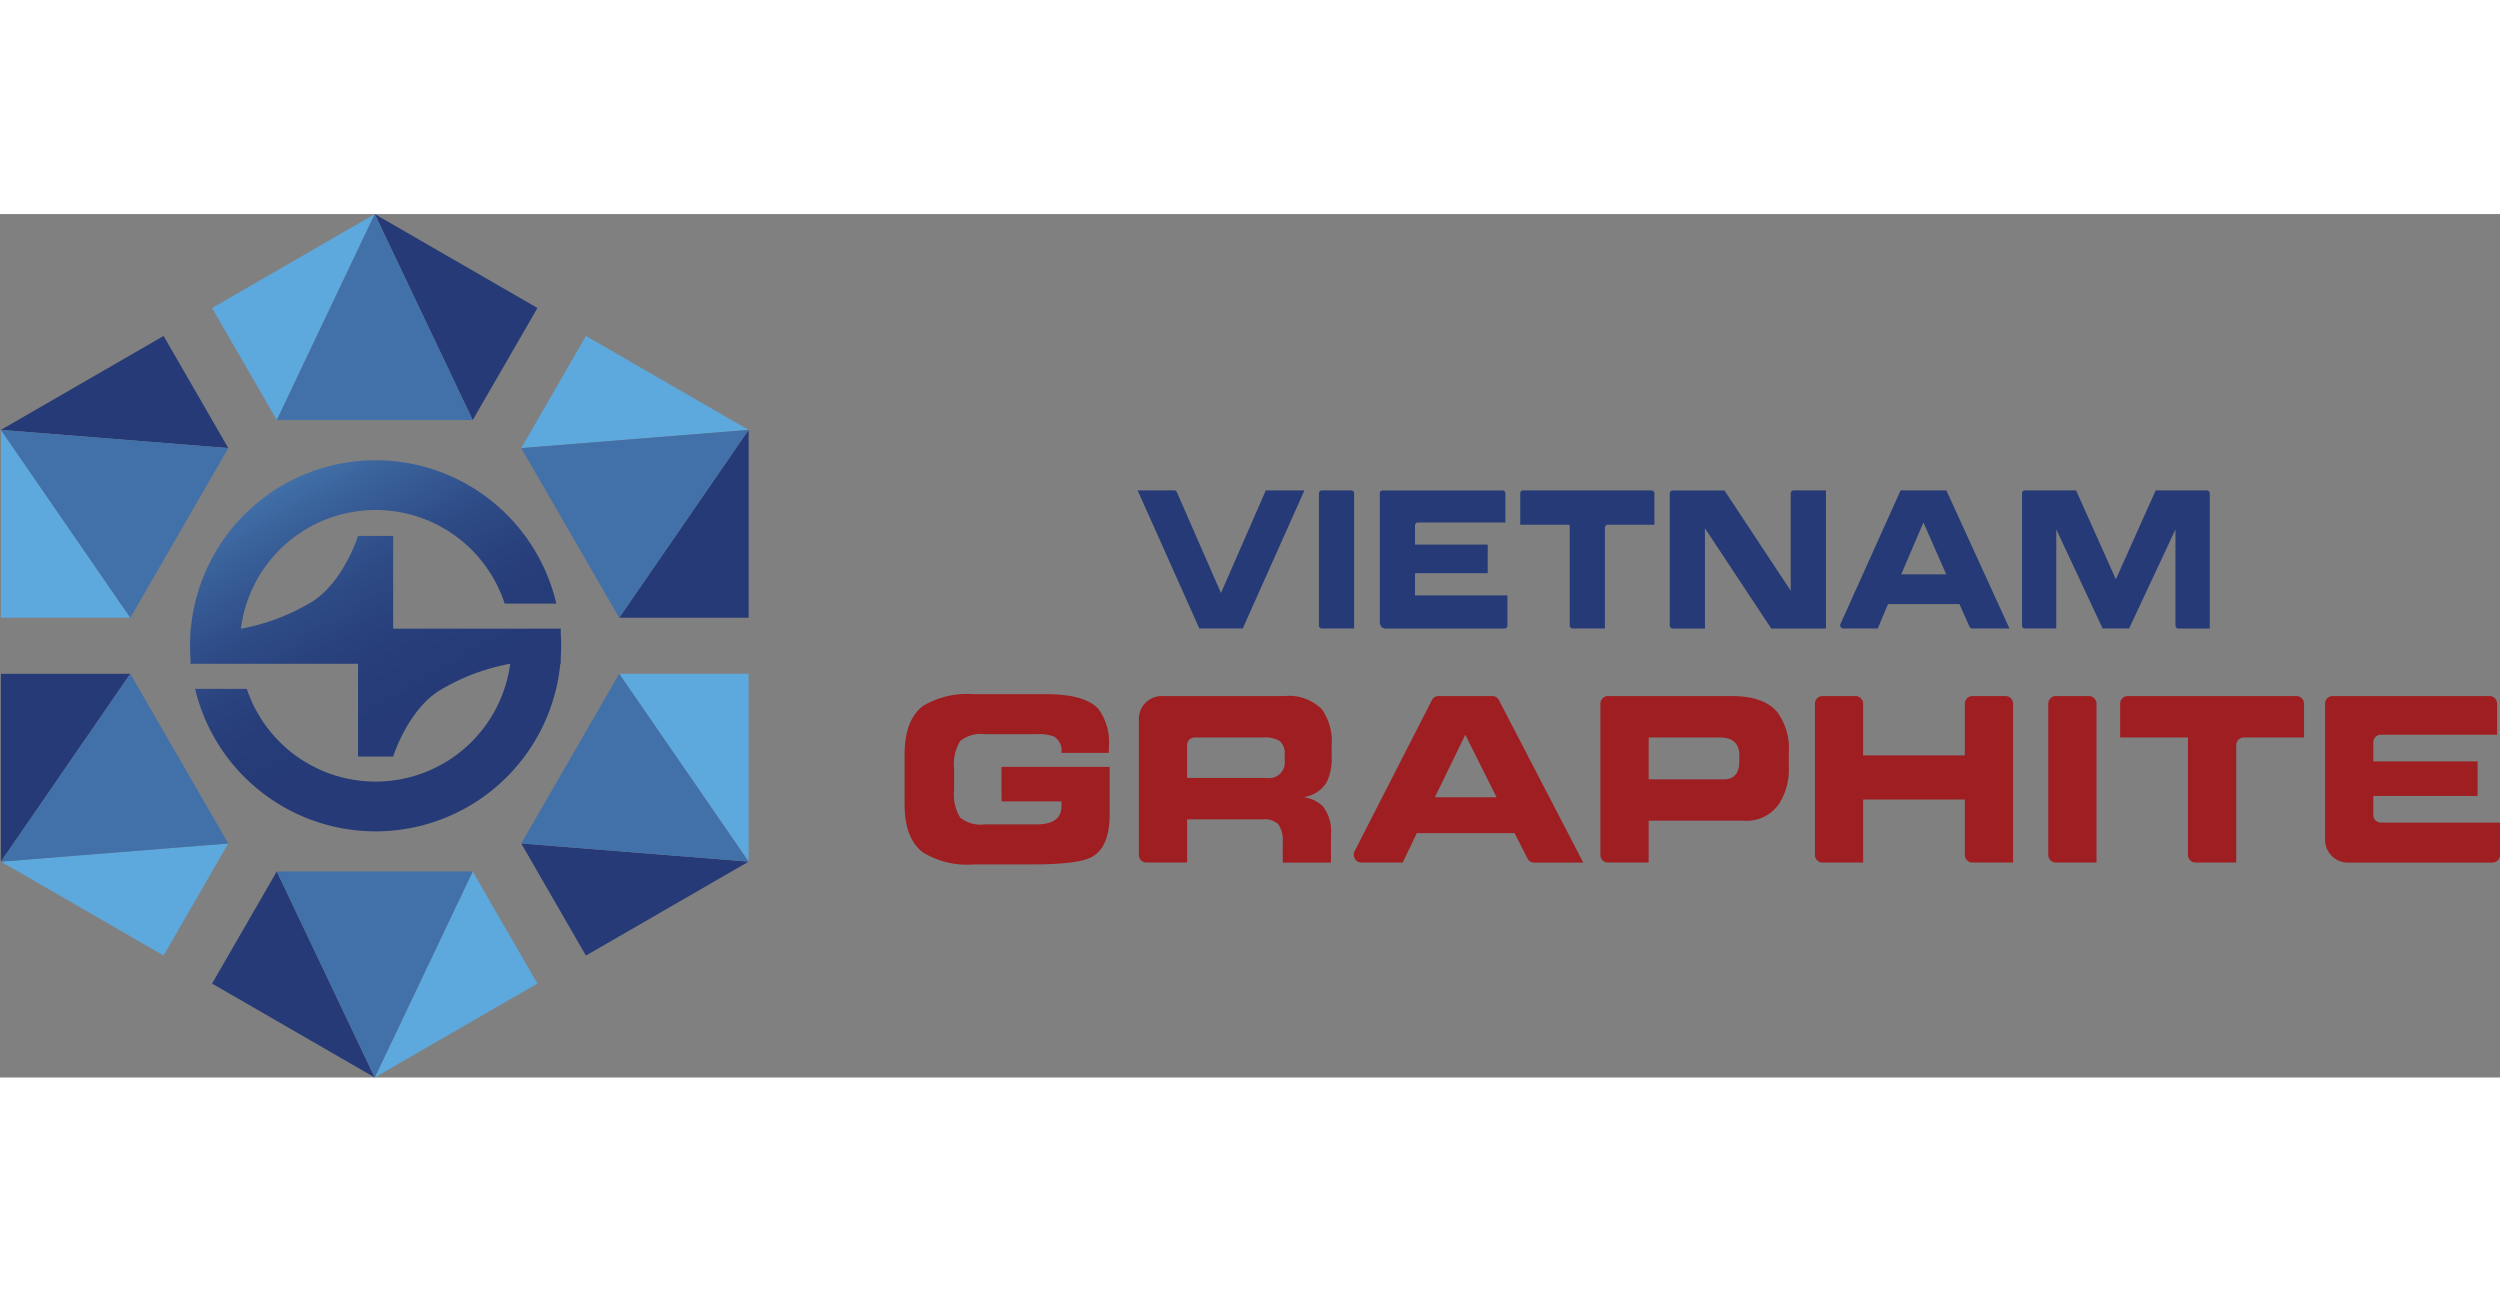 <svg xmlns="http://www.w3.org/2000/svg" xmlns:xlink="http://www.w3.org/1999/xlink" width="145" viewBox="0 0 216.901 74.911">
    <rect x="0" y="0" width="216.901" height="74.911" fill="#808080" stroke="none"/>
    <defs>
        <linearGradient id="linear-gradient" x1="0.222" y1="0.018" x2="0.596" y2="0.667" gradientUnits="objectBoundingBox">
            <stop offset="0.051" stop-color="#4271a9"></stop>
            <stop offset="0.201" stop-color="#3a629b"></stop>
            <stop offset="0.485" stop-color="#2e4b86"></stop>
            <stop offset="0.756" stop-color="#273e7a"></stop>
            <stop offset="1" stop-color="#253a76"></stop>
        </linearGradient>
    </defs>
    <g id="Group_621" data-name="Group 621" transform="translate(-139 0)">
        <g id="Group_620" data-name="Group 620" transform="translate(139)">
            <g id="Group_612" data-name="Group 612" transform="translate(78.486 41.659)">
                <g id="Group_611" data-name="Group 611">
                    <g id="Group_599" data-name="Group 599" transform="translate(123.238 0.159)">
                        <path id="Path_1" data-name="Path 1" d="M819.07,401.011a.66.66,0,0,1-.641-.679V398.7h9.049V395.7h-9.049v-1.635a.661.661,0,0,1,.641-.679h10.1v-2.674a.661.661,0,0,0-.641-.679H814.885a.66.66,0,0,0-.641.679v11.733a1.983,1.983,0,0,0,1.924,2.037h12.611a.661.661,0,0,0,.641-.679v-2.792Z" transform="translate(-814.244 -390.034)" fill="#9e1e21"></path>
                    </g>
                    <g id="Group_601" data-name="Group 601" transform="translate(60.366 0.159)">
                        <g id="Group_600" data-name="Group 600">
                            <path id="Path_2" data-name="Path 2" d="M737.183,390.034H726.418a.661.661,0,0,0-.641.679V403.8a.661.661,0,0,0,.641.679h3.544v-3.632h8.314a3.387,3.387,0,0,0,3.035-1.517,5.509,5.509,0,0,0,.811-3.113v-1.237a5.37,5.37,0,0,0-.981-3.532Q739.972,390.034,737.183,390.034Zm.641,5.688q0,1.537-1.358,1.537h-6.5v-3.633h6.146q1.715,0,1.716,1.537Z" transform="translate(-725.777 -390.034)" fill="#9e1e21"></path>
                        </g>
                    </g>
                    <g id="Group_602" data-name="Group 602" transform="translate(105.46 0.159)">
                        <path id="Path_3" data-name="Path 3" d="M804.537,390.034H789.87a.66.66,0,0,0-.641.679v2.914h5.882V403.8a.661.661,0,0,0,.641.679H799.3V394.305a.661.661,0,0,1,.641-.679h5.241v-2.914A.661.661,0,0,0,804.537,390.034Z" transform="translate(-789.229 -390.034)" fill="#9e1e21"></path>
                    </g>
                    <g id="Group_603" data-name="Group 603" transform="translate(78.973 0.159)">
                        <path id="Path_4" data-name="Path 4" d="M768.511,390.034h-2.9a.661.661,0,0,0-.642.679v4.469h-8.823v-4.469a.66.66,0,0,0-.641-.679h-2.9a.66.66,0,0,0-.641.679V403.8a.661.661,0,0,0,.641.679h3.543v-5.467h8.823V403.8a.661.661,0,0,0,.642.679h3.544v-13.77A.66.66,0,0,0,768.511,390.034Z" transform="translate(-751.959 -390.034)" fill="#9e1e21"></path>
                    </g>
                    <g id="Group_609" data-name="Group 609">
                        <g id="Group_605" data-name="Group 605" transform="translate(20.323 0.159)">
                            <g id="Group_604" data-name="Group 604">
                                <path id="Path_5" data-name="Path 5" d="M682.065,390.034H671.359a1.983,1.983,0,0,0-1.925,2.037V403.8a.661.661,0,0,0,.642.679h3.544V400.73h6.58a1.7,1.7,0,0,1,1.348.44,2.52,2.52,0,0,1,.368,1.577v1.736H686.1v-2.454a3.529,3.529,0,0,0-.679-2.4,2.787,2.787,0,0,0-1.6-.8v-.041a2.791,2.791,0,0,0,1.885-1.237,4.629,4.629,0,0,0,.453-2.315v-.918a4.82,4.82,0,0,0-.829-3.113A4.027,4.027,0,0,0,682.065,390.034Zm.019,5.588a1.355,1.355,0,0,1-1.546,1.517h-6.919v-2.834a.661.661,0,0,1,.641-.679h5.9a2.7,2.7,0,0,1,1.451.279,1.4,1.4,0,0,1,.472,1.237Z" transform="translate(-669.434 -390.034)" fill="#9e1e21"></path>
                            </g>
                        </g>
                        <g id="Group_606" data-name="Group 606">
                            <path id="Path_6" data-name="Path 6" d="M649.246,399.11h5.2v.419q0,1.576-2.187,1.576h-4.468a2.86,2.86,0,0,1-2.131-.589,3.847,3.847,0,0,1-.528-2.425v-1.8a3.848,3.848,0,0,1,.528-2.425,2.86,2.86,0,0,1,2.131-.59h4.544a3.524,3.524,0,0,1,1.489.22,1.448,1.448,0,0,1,.622,1.4h4.11v-.46a4.881,4.881,0,0,0-.923-3.373q-1.188-1.256-4.487-1.256h-6.3a7.46,7.46,0,0,0-4.412,1.018q-1.6,1.217-1.6,4.21v4.311q0,2.992,1.6,4.191a7.341,7.341,0,0,0,4.412,1.038h5.034q3.94,0,5.147-.618,1.6-.839,1.6-3.732v-4.111h-9.389Z" transform="translate(-640.838 -389.81)" fill="#9e1e21"></path>
                        </g>
                        <g id="Group_608" data-name="Group 608" transform="translate(38.969 0.159)">
                            <g id="Group_607" data-name="Group 607">
                                <path id="Path_7" data-name="Path 7" d="M707.7,390.034h-4.687a.636.636,0,0,0-.564.355l-6.7,13.09a.679.679,0,0,0,.564,1h3.6l1.226-2.554h8.484l1.119,2.2a.638.638,0,0,0,.565.357h4.273l-7.32-14.1A.636.636,0,0,0,707.7,390.034Zm-4.994,8.781,2.64-5.428,2.715,5.428Z" transform="translate(-695.671 -390.034)" fill="#9e1e21"></path>
                            </g>
                        </g>
                    </g>
                    <g id="Group_610" data-name="Group 610" transform="translate(99.22 0.159)">
                        <path id="Path_8" data-name="Path 8" d="M783.992,390.034h-2.9a.661.661,0,0,0-.642.679V403.8a.661.661,0,0,0,.642.679h3.544v-13.77A.661.661,0,0,0,783.992,390.034Z" transform="translate(-780.448 -390.034)" fill="#9e1e21"></path>
                    </g>
                </g>
            </g>
            <path id="Path_9" data-name="Path 9" d="M693.346,372.109h6.307v-2.482h-6.307v-1.643a.256.256,0,0,1,.229-.276h7.611v-2.5a.256.256,0,0,0-.23-.276H690.522a.256.256,0,0,0-.23.276v11.15a.511.511,0,0,0,.458.552h10.385a.256.256,0,0,0,.229-.276v-2.6h-8.018Zm-5.511-7.18H685.24a.256.256,0,0,0-.229.276v11.426a.256.256,0,0,0,.229.276h2.824V365.2A.256.256,0,0,0,687.835,364.929Zm-11.324,8.9-3.828-8.752a.228.228,0,0,0-.2-.148h-3.2l5.351,11.977H678.4l5.35-11.977H680.4Zm58.964-8.9-5.208,11.57a.278.278,0,0,0,.2.407h3.026l.894-2.117h6.189l.884,1.972a.226.226,0,0,0,.2.145h3.261l-5.474-11.977Zm.055,7.28,1.925-4.5,1.981,4.5Zm-21.645-7.28H702.708a.256.256,0,0,0-.23.276v2.7h4.291v8.724a.256.256,0,0,0,.23.276h2.823v-8.724a.256.256,0,0,1,.23-.276h4.062v-2.7A.256.256,0,0,0,713.885,364.929Zm48.181,0h-4.461l-3.452,7.71-3.453-7.71H746.24a.256.256,0,0,0-.229.276v11.426a.256.256,0,0,0,.229.276h2.742v-8.6l4.024,8.6H755.3l4.024-8.6v8.326a.256.256,0,0,0,.229.276H762.3V365.2A.256.256,0,0,0,762.066,364.929Zm-36.123.276v8.426l-5.75-8.7h-4.515a.256.256,0,0,0-.229.276v11.426a.256.256,0,0,0,.229.276H718.5v-8.7l5.751,8.7H729V364.929h-2.824A.256.256,0,0,0,725.943,365.2Z" transform="translate(-570.579 -340.952)" fill="#253a76"></path>
            <g id="Group_619" data-name="Group 619">
                <path id="Path_10" data-name="Path 10" d="M571.306,432.542" transform="translate(-542.236 -360.513)" fill="none" stroke="#fff" stroke-miterlimit="10" stroke-width="1"></path>
                <path id="Path_11" data-name="Path 11" d="M586.814,405.349" transform="translate(-546.722 -352.646)" fill="none" stroke="#fff" stroke-miterlimit="10" stroke-width="1"></path>
                <path id="Path_12" data-name="Path 12" d="M600.138,385.352" transform="translate(-550.577 -346.861)" fill="none" stroke="#fff" stroke-miterlimit="10" stroke-width="1"></path>
                <path id="Path_13" data-name="Path 13" d="M589.569,363.9" transform="translate(-547.519 -340.655)" fill="none" stroke="#fff" stroke-miterlimit="10" stroke-width="1"></path>
                <path id="Path_14" data-name="Path 14" d="M530.4,410.188" transform="translate(-530.402 -354.046)" fill="none" stroke="#fff" stroke-miterlimit="10" stroke-width="1"></path>
                <path id="Path_15" data-name="Path 15" d="M562.942,403.77" transform="translate(-539.816 -352.189)" fill="none" stroke="#fff" stroke-miterlimit="10" stroke-width="1"></path>
                <path id="Path_16" data-name="Path 16" d="M530.4,357.369" transform="translate(-530.402 -338.765)" fill="none" stroke="#fff" stroke-miterlimit="10" stroke-width="1"></path>
                <path id="Path_17" data-name="Path 17" d="M552.373,382.321" transform="translate(-536.758 -345.984)" fill="none" stroke="#fff" stroke-miterlimit="10" stroke-width="1"></path>
                <path id="Path_18" data-name="Path 18" d="M565.677,362.441" transform="translate(-540.607 -340.232)" fill="none" stroke="#fff" stroke-miterlimit="10" stroke-width="1"></path>
                <path id="Path_19" data-name="Path 19" d="M585.764,378.419c.023-.357.036-.716.036-1.077s-.013-.72-.036-1.075v-.412H571.225v-8.047h-3.047s-1.244,3.973-3.975,5.7a18.275,18.275,0,0,1-6.183,2.351h-.006a11.782,11.782,0,0,1,22.887-2.177h4.479a16.1,16.1,0,0,0-31.709,2.177h-.033v.409c-.023.356-.037.715-.037,1.077s.013.718.037,1.072v.488h14.539v8.046h3.047s1.244-3.972,3.975-5.7a18.256,18.256,0,0,1,6.18-2.35,11.782,11.782,0,0,1-22.853,2.176H554.04a16.1,16.1,0,0,0,31.685-2.177h.039Z" transform="translate(-537.114 -339.886)" fill="url(#linear-gradient)"></path>
                <path id="Path_20" data-name="Path 20" d="M576.152,436.6" transform="translate(-543.638 -361.687)" fill="#253a76"></path>
                <g id="Group_613" data-name="Group 613" transform="translate(18.398)">
                    <path id="Path_21" data-name="Path 21" d="M584.65,349.065l5.617-9.724-14.116-8.15Z" transform="translate(-562.036 -331.192)" fill="#253a76"></path>
                    <path id="Path_22" data-name="Path 22" d="M561.907,349.065l-5.617-9.724,14.116-8.15Z" transform="translate(-556.29 -331.192)" fill="#5da8dc"></path>
                    <path id="Path_23" data-name="Path 23" d="M564.194,349.065h17l-8.5-17.873Z" transform="translate(-558.577 -331.192)" fill="#4271a9"></path>
                </g>
                <g id="Group_614" data-name="Group 614" transform="translate(0.077 10.578)">
                    <path id="Path_24" data-name="Path 24" d="M550.238,355.8l-5.612-9.727-14.116,8.15Z" transform="translate(-530.51 -346.076)" fill="#253a76"></path>
                    <path id="Path_25" data-name="Path 25" d="M541.74,373.839l-11.23,0v-16.3Z" transform="translate(-530.51 -349.393)" fill="#5da8dc"></path>
                    <path id="Path_26" data-name="Path 26" d="M541.74,373.839l8.5-14.72-19.728-1.577Z" transform="translate(-530.51 -349.393)" fill="#4271a9"></path>
                </g>
                <g id="Group_615" data-name="Group 615" transform="translate(0.077 39.883)">
                    <path id="Path_27" data-name="Path 27" d="M541.74,387.314l-11.23,0v16.3Z" transform="translate(-530.51 -387.311)" fill="#253a76"></path>
                    <path id="Path_28" data-name="Path 28" d="M550.238,408.026l-5.612,9.727L530.51,409.6Z" transform="translate(-530.51 -393.304)" fill="#5da8dc"></path>
                    <path id="Path_29" data-name="Path 29" d="M550.238,402.034l-8.5-14.719-11.23,16.3Z" transform="translate(-530.51 -387.312)" fill="#4271a9"></path>
                </g>
                <g id="Group_616" data-name="Group 616" transform="translate(18.398 57.037)">
                    <path id="Path_30" data-name="Path 30" d="M561.907,411.447l-5.617,9.724,14.116,8.15Z" transform="translate(-556.29 -411.447)" fill="#253a76"></path>
                    <path id="Path_31" data-name="Path 31" d="M584.65,411.447l5.617,9.724-14.116,8.15Z" transform="translate(-562.036 -411.447)" fill="#5da8dc"></path>
                    <path id="Path_32" data-name="Path 32" d="M581.191,411.447h-17l8.5,17.873Z" transform="translate(-558.577 -411.447)" fill="#4271a9"></path>
                </g>
                <g id="Group_617" data-name="Group 617" transform="translate(45.223 39.883)">
                    <path id="Path_33" data-name="Path 33" d="M594.034,408.026l5.612,9.727,14.116-8.15Z" transform="translate(-594.034 -393.304)" fill="#253a76"></path>
                    <path id="Path_34" data-name="Path 34" d="M605.992,387.314l11.23,0v16.3Z" transform="translate(-597.494 -387.311)" fill="#5da8dc"></path>
                    <path id="Path_35" data-name="Path 35" d="M602.533,387.315l-8.5,14.719,19.728,1.577Z" transform="translate(-594.034 -387.312)" fill="#4271a9"></path>
                </g>
                <g id="Group_618" data-name="Group 618" transform="translate(45.223 10.578)">
                    <path id="Path_36" data-name="Path 36" d="M605.992,373.839l11.23,0v-16.3Z" transform="translate(-597.494 -349.393)" fill="#253a76"></path>
                    <path id="Path_37" data-name="Path 37" d="M594.034,355.8l5.612-9.727,14.116,8.15Z" transform="translate(-594.034 -346.076)" fill="#5da8dc"></path>
                    <path id="Path_38" data-name="Path 38" d="M594.034,359.12l8.5,14.72,11.23-16.3Z" transform="translate(-594.034 -349.393)" fill="#4271a9"></path>
                </g>
            </g>
        </g>
    </g>
</svg>